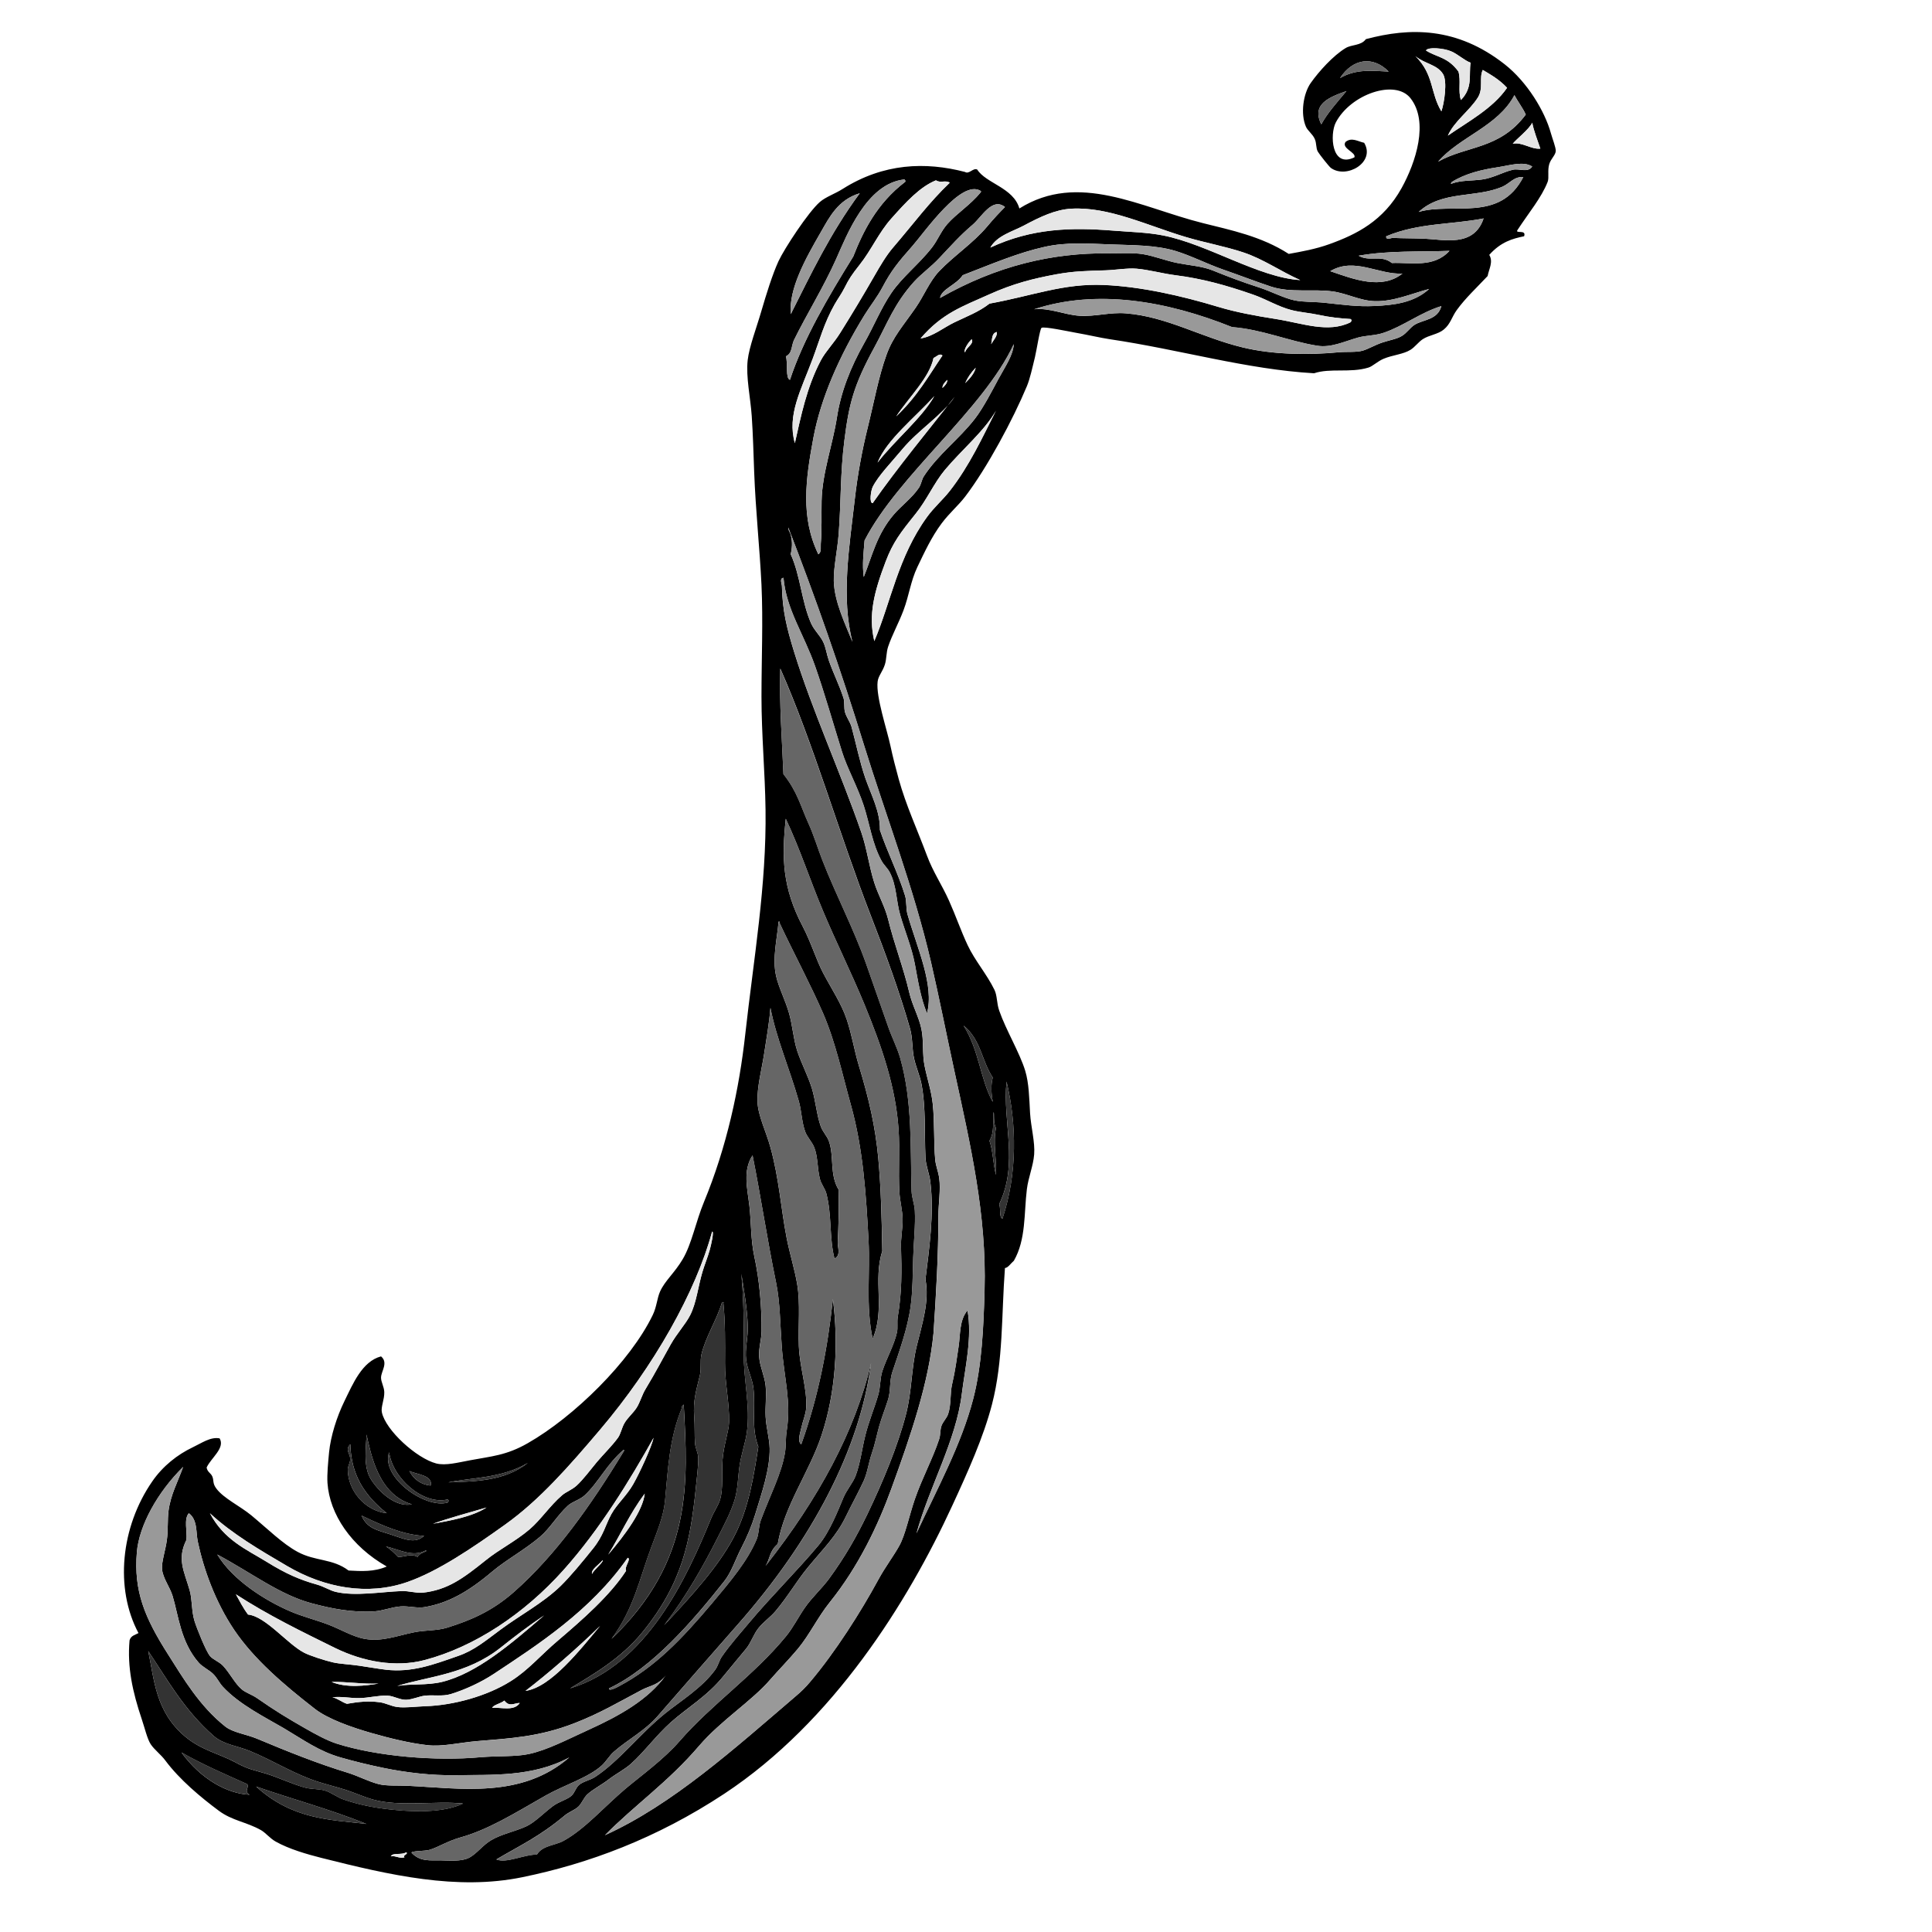 <?xml version="1.0" encoding="utf-8"?>
<!-- Generator: Adobe Illustrator 16.0.0, SVG Export Plug-In . SVG Version: 6.00 Build 0)  -->
<!DOCTYPE svg PUBLIC "-//W3C//DTD SVG 1.1//EN" "http://www.w3.org/Graphics/SVG/1.1/DTD/svg11.dtd">
<svg version="1.1" xmlns="http://www.w3.org/2000/svg" xmlns:xlink="http://www.w3.org/1999/xlink" x="0px" y="0px" width="50px"
	 height="50px" viewBox="0 0 50 50" enable-background="new 0 0 50 50" xml:space="preserve">
<g id="Layer_2">
	<path fill-rule="evenodd" clip-rule="evenodd" d="M39.276,5.947c-0.083,0.118,0.235-0.023,0.168,0.167
		c-0.301,0.062-0.602,0.146-0.902,0.482c0.109,0.182-0.009,0.365-0.042,0.547c-0.286,0.305-0.571,0.567-0.799,0.881
		c-0.132,0.183-0.16,0.359-0.336,0.504c-0.149,0.125-0.38,0.142-0.546,0.251c-0.111,0.074-0.201,0.202-0.314,0.273
		c-0.187,0.118-0.468,0.136-0.693,0.231c-0.166,0.069-0.285,0.196-0.398,0.23c-0.469,0.144-0.99,0.007-1.406,0.147
		c-1.745-0.1-3.468-0.613-5.291-0.882c-0.247-0.037-0.533-0.107-0.882-0.168c-0.177-0.031-0.822-0.17-0.881-0.125
		c-0.042,0.03-0.127,0.581-0.169,0.756c-0.072,0.294-0.131,0.568-0.21,0.755c-0.357,0.856-1.026,2.107-1.596,2.855
		c-0.167,0.221-0.405,0.421-0.609,0.693c-0.264,0.354-0.449,0.756-0.63,1.134c-0.172,0.363-0.214,0.733-0.356,1.112
		c-0.125,0.334-0.296,0.638-0.399,0.945c-0.051,0.152-0.038,0.315-0.084,0.462c-0.058,0.184-0.171,0.296-0.188,0.441
		c-0.049,0.39,0.244,1.247,0.335,1.679c0.055,0.261,0.133,0.562,0.209,0.84c0.192,0.691,0.464,1.267,0.736,1.994
		c0.152,0.409,0.389,0.759,0.566,1.155c0.174,0.387,0.307,0.779,0.483,1.154c0.19,0.404,0.491,0.742,0.693,1.154
		c0.077,0.157,0.056,0.349,0.126,0.545c0.174,0.5,0.531,1.089,0.672,1.554c0.097,0.321,0.103,0.705,0.125,1.094
		c0.023,0.368,0.131,0.748,0.106,1.069c-0.024,0.301-0.151,0.594-0.189,0.903c-0.076,0.619-0.02,1.301-0.336,1.849
		c-0.077,0.065-0.154,0.186-0.231,0.188c-0.093,1.232-0.04,2.387-0.335,3.528c-0.22,0.849-0.626,1.75-1.029,2.623
		c-1.149,2.494-3.075,5.589-5.899,7.455c-1.759,1.16-3.523,1.811-5.228,2.16c-1.69,0.347-3.428-0.053-5.208-0.502
		c-0.362-0.092-0.828-0.225-1.176-0.421c-0.148-0.083-0.251-0.221-0.378-0.295c-0.375-0.212-0.746-0.244-1.092-0.502
		c-0.461-0.343-1.013-0.801-1.386-1.303c-0.109-0.148-0.285-0.279-0.377-0.419c-0.09-0.138-0.153-0.417-0.232-0.65
		c-0.236-0.703-0.378-1.342-0.315-2.038c0.036-0.125,0.14-0.136,0.231-0.188c-0.616-1.152-0.461-2.745,0.357-3.926
		c0.273-0.396,0.651-0.694,1.051-0.884c0.227-0.107,0.457-0.275,0.692-0.229c0.148,0.251-0.223,0.504-0.337,0.755
		c0.024,0.124,0.106,0.136,0.148,0.231c0.044,0.104,0.001,0.177,0.105,0.314c0.189,0.253,0.602,0.445,0.903,0.691
		c0.419,0.347,0.811,0.737,1.197,0.945c0.46,0.251,0.902,0.168,1.321,0.484c0.329,0.018,0.659,0.039,0.988-0.104
		c-0.92-0.522-1.479-1.354-1.534-2.163c-0.014-0.225,0.017-0.537,0.042-0.799c0.042-0.408,0.193-0.901,0.399-1.322
		c0.215-0.438,0.455-1.025,0.945-1.154c0.195,0.163,0.004,0.382,0,0.546c-0.003,0.113,0.079,0.237,0.084,0.377
		c0.006,0.194-0.093,0.387-0.062,0.526c0.098,0.462,0.894,1.187,1.406,1.322c0.244,0.063,0.57-0.026,0.881-0.083
		c0.542-0.103,0.933-0.122,1.491-0.443c1.19-0.679,2.649-2.107,3.232-3.316c0.105-0.217,0.109-0.426,0.19-0.609
		c0.125-0.279,0.375-0.478,0.588-0.84c0.231-0.391,0.337-0.967,0.545-1.469c0.597-1.44,0.917-2.95,1.071-4.345
		c0.219-1.969,0.552-3.857,0.525-5.817c-0.013-0.962-0.105-1.945-0.105-2.918c0-0.986,0.044-1.959,0-2.898
		c-0.044-0.931-0.152-1.928-0.189-2.918c-0.018-0.476-0.03-0.965-0.063-1.449c-0.032-0.475-0.154-1.015-0.105-1.449
		c0.041-0.353,0.229-0.837,0.357-1.28c0.123-0.421,0.284-0.94,0.44-1.28c0.152-0.327,0.773-1.275,1.071-1.533
		c0.15-0.131,0.398-0.215,0.587-0.336c1.061-0.671,2.146-0.708,3.17-0.441c0.105,0.067,0.21-0.114,0.315-0.063
		c0.225,0.359,0.94,0.47,1.091,1.008c1.536-0.96,3.124-0.029,4.746,0.378c0.72,0.182,1.51,0.337,2.225,0.798
		c0.327-0.059,0.699-0.125,1.05-0.252c0.712-0.256,1.398-0.602,1.869-1.448c0.375-0.676,0.711-1.722,0.231-2.331
		c-0.396-0.501-1.551-0.101-1.932,0.63c-0.157,0.299-0.12,1.193,0.482,0.902c0.051-0.131-0.342-0.229-0.231-0.398
		c0.161-0.131,0.323-0.012,0.483,0.021c0.301,0.503-0.454,0.945-0.861,0.651c-0.044-0.032-0.286-0.337-0.336-0.419
		c-0.057-0.097-0.028-0.218-0.084-0.337C33.969,3.47,33.841,3.38,33.798,3.28c-0.145-0.33-0.073-0.852,0.124-1.133
		c0.211-0.298,0.579-0.708,0.903-0.903c0.158-0.096,0.399-0.058,0.524-0.231c1.14-0.305,2.357-0.319,3.592,0.651
		c0.58,0.456,1.037,1.208,1.196,1.784c0.041,0.147,0.131,0.372,0.126,0.462c-0.008,0.108-0.128,0.2-0.168,0.336
		c-0.051,0.163,0.001,0.351-0.042,0.461C39.894,5.115,39.558,5.515,39.276,5.947z M38.374,1.81c-0.1,0.204,0.022,0.479-0.127,0.714
		c-0.216,0.343-0.614,0.615-0.776,0.986c0.501-0.35,1.164-0.701,1.532-1.238C38.794,2.05,38.583,1.936,38.374,1.81z M37.219,4.183
		c0.746-0.419,1.591-0.311,2.268-1.218c-0.074-0.168-0.208-0.337-0.293-0.503C38.768,3.27,37.774,3.539,37.219,4.183z M39.15,3.721
		c0.238-0.054,0.476,0.151,0.714,0.126c-0.074-0.224-0.168-0.448-0.21-0.671C39.572,3.351,39.229,3.612,39.15,3.721z M37.554,1.328
		c-0.188-0.082-0.604-0.118-0.65-0.021c0.281,0.18,0.561,0.163,0.841,0.546c0.068,0.246-0.015,0.491,0.063,0.736
		c0.316-0.323,0.2-0.644,0.251-0.966C37.9,1.567,37.736,1.405,37.554,1.328z M37.345,1.916c-0.155-0.248-0.467-0.259-0.714-0.462
		c0.483,0.476,0.382,0.951,0.672,1.428C37.376,2.674,37.464,2.106,37.345,1.916z M38.751,4.33c-0.401,0.061-0.82,0.158-1.175,0.378
		c-0.023,0.021-0.044,0.063,0,0.042c0.25-0.089,0.504-0.067,0.776-0.104c0.294-0.04,0.528-0.187,0.798-0.252
		c0.163-0.041,0.391,0.088,0.504-0.084C39.426,4.162,39.068,4.282,38.751,4.33z M38.878,4.834c-0.693,0.295-1.557,0.092-2.163,0.651
		c0.88-0.26,2.097,0.283,2.708-0.903C39.188,4.562,39.068,4.752,38.878,4.834z M34.679,2.021c0.419-0.245,0.84-0.188,1.26-0.169
		C35.532,1.442,35.015,1.509,34.679,2.021z M35.875,6.115c-0.016,0.111,0.131,0.04,0.168,0.042c0.289,0.013,0.522,0.008,0.818,0.02
		c0.505,0.021,1.283,0.229,1.534-0.524C37.556,5.818,36.715,5.763,35.875,6.115z M34.195,3.217c0.155-0.288,0.413-0.574,0.651-0.86
		C34.404,2.512,33.933,2.695,34.195,3.217z M35.161,6.618c0.287,0.167,0.574-0.038,0.861,0.189c0.483-0.023,1.078,0.136,1.49-0.315
		C36.729,6.521,35.944,6.48,35.161,6.618z M35.581,7.794c-0.381-0.01-0.72-0.201-1.092-0.252c-0.521-0.071-1.085,0.043-1.596-0.125
		c-0.421-0.14-0.824-0.298-1.239-0.441c-0.414-0.144-0.828-0.359-1.237-0.483c-0.521-0.156-1.105-0.145-1.68-0.168
		c-0.591-0.023-1.145-0.061-1.7,0.063c-0.687,0.152-1.338,0.431-2.122,0.734c-0.179,0.263-0.543,0.352-0.588,0.589
		c1.479-0.84,2.905-1.168,4.346-1.155c0.297,0.002,0.639-0.021,0.903,0.021c0.289,0.046,0.594,0.171,0.901,0.231
		c0.318,0.062,0.633,0.081,0.903,0.189c0.44,0.177,0.772,0.303,1.198,0.44c0.322,0.104,0.633,0.273,0.923,0.336
		c0.228,0.048,0.504,0.034,0.775,0.062c0.487,0.051,0.847,0.106,1.303,0.084c0.488-0.023,1.013-0.081,1.407-0.441
		C36.531,7.599,36.059,7.808,35.581,7.794z M35.812,8.612c-0.222,0.077-0.458,0.066-0.671,0.126
		c-0.367,0.105-0.696,0.267-1.051,0.21c-0.73-0.116-1.436-0.425-2.204-0.482c-1.693-0.679-3.499-0.992-5.122-0.462
		c0.396-0.043,0.781,0.144,1.176,0.169c0.414,0.024,0.787-0.097,1.196-0.063c1.061,0.083,1.951,0.622,3.022,0.881
		c0.792,0.193,1.73,0.199,2.479,0.127c0.214-0.021,0.459,0.007,0.631-0.043c0.14-0.041,0.321-0.148,0.503-0.209
		c0.169-0.057,0.381-0.093,0.504-0.168c0.138-0.082,0.217-0.22,0.336-0.293c0.224-0.139,0.594-0.12,0.692-0.483
		C36.762,8.088,36.319,8.44,35.812,8.612z M34.427,7.018c0.609,0.21,1.33,0.489,1.868,0.062C35.673,7.113,35.05,6.646,34.427,7.018z
		 M34.133,8.151c-0.24-0.052-0.491-0.068-0.713-0.126c-0.343-0.088-0.652-0.282-0.988-0.399c-0.698-0.244-1.319-0.415-2.016-0.503
		c-0.342-0.044-0.677-0.141-1.007-0.169c-0.236-0.02-0.528,0.034-0.799,0.043c-0.495,0.016-0.812,0.019-1.28,0.104
		c-0.577,0.106-1.104,0.236-1.742,0.525C24.919,7.929,24.39,8.1,23.824,8.76c0.32-0.048,0.588-0.279,0.882-0.419
		c0.302-0.146,0.628-0.268,0.902-0.483c1.115-0.202,1.914-0.528,2.96-0.482c0.958,0.041,2.006,0.278,2.961,0.567
		c0.448,0.135,0.951,0.229,1.491,0.314c0.692,0.109,1.351,0.372,1.932,0.084c0.022-0.028,0.043-0.055,0-0.084
		C34.694,8.241,34.399,8.209,34.133,8.151z M32.181,6.534c-0.487-0.162-0.995-0.25-1.491-0.399c-0.995-0.296-1.99-0.788-2.96-0.734
		c-0.416,0.022-0.809,0.211-1.239,0.44c-0.288,0.154-0.682,0.252-0.861,0.567c1.084-0.506,2.106-0.524,3.17-0.44
		c0.438,0.035,0.89,0.045,1.302,0.126c1.163,0.23,2.476,1.091,3.549,1.155C33.144,7.025,32.708,6.71,32.181,6.534z M25.167,5.82
		c-0.315,0.266-0.555,0.538-0.86,0.861c-0.215,0.229-0.47,0.41-0.65,0.609c-0.516,0.57-0.693,1.084-1.029,1.701
		c-0.539,0.987-0.658,1.47-0.776,2.414c-0.109,0.869-0.083,1.586-0.147,2.415c-0.033,0.426-0.135,0.871-0.126,1.218
		c0.015,0.549,0.311,1.141,0.483,1.575c-0.297-1.15-0.085-2.434,0.063-3.716c0.068-0.598,0.184-1.238,0.336-1.848
		c0.156-0.628,0.276-1.299,0.483-1.869c0.167-0.465,0.425-0.741,0.755-1.218c0.215-0.31,0.357-0.681,0.609-0.945
		c0.382-0.4,0.878-0.725,1.239-1.154c0.186-0.223,0.321-0.362,0.462-0.505C25.677,5.093,25.403,5.623,25.167,5.82z M21.242,14.072
		c0.031-0.389,0.013-0.732,0.021-1.113c0.015-0.716,0.29-1.458,0.398-2.163c0.1-0.644,0.342-1.277,0.714-1.932
		c0.237-0.416,0.425-0.887,0.693-1.28c0.283-0.418,0.711-0.741,1.05-1.176c0.15-0.192,0.235-0.423,0.398-0.609
		c0.249-0.281,0.604-0.501,0.861-0.818c0.011-0.014,0.021-0.028-0.001-0.042c-0.5-0.306-1.445,1.067-1.763,1.427
		c-0.392,0.444-0.549,0.643-0.777,1.071c-0.131,0.248-0.312,0.474-0.461,0.714c-0.654,1.061-1.131,2.151-1.323,3.171
		c-0.201,1.073-0.339,2.063,0.127,3.023C21.269,14.282,21.234,14.157,21.242,14.072z M24.223,4.666
		c-0.418,0.169-0.779,0.566-1.154,0.987c-0.326,0.364-0.517,0.814-0.82,1.196c-0.207,0.263-0.273,0.36-0.398,0.609
		c-0.074,0.146-0.172,0.28-0.251,0.419c-0.271,0.476-0.396,0.949-0.568,1.407c-0.304,0.817-0.667,1.456-0.461,2.183
		c0.156-0.686,0.302-1.439,0.672-2.141c0.12-0.227,0.335-0.443,0.503-0.714c0.298-0.477,0.59-0.96,0.882-1.47
		c0.148-0.258,0.309-0.532,0.483-0.735c0.551-0.642,0.93-1.165,1.469-1.68C24.46,4.653,24.342,4.747,24.223,4.666z M21.64,6.702
		c-0.329,0.737-0.769,1.44-1.092,2.1c-0.068,0.139-0.041,0.345-0.209,0.419c0.057,0.177-0.017,0.571,0.105,0.609
		c0.352-1.064,0.979-2.127,1.638-3.191c0.249-0.633,0.604-1.369,1.344-1.933c0.011-0.021,0.006-0.041-0.021-0.062
		C22.424,4.747,21.91,6.098,21.64,6.702z M22.375,13.987c-0.025,0.316-0.065,0.63-0.021,0.945c0.215-0.531,0.333-1.099,0.778-1.617
		c0.197-0.229,0.472-0.428,0.65-0.693c0.06-0.088,0.071-0.209,0.125-0.293c0.373-0.572,0.92-0.97,1.323-1.491
		c0.22-0.283,0.458-0.749,0.609-1.029c0.178-0.329,0.377-0.605,0.398-0.903C25.451,10.601,23.246,12.294,22.375,13.987z
		 M21.242,6.009c-0.4,0.692-0.832,1.468-0.777,2.121c0.526-1.042,1.017-2.086,1.785-3.128C21.686,5.169,21.459,5.631,21.242,6.009z
		 M25.65,8.907c0.062-0.104,0.166-0.21,0.147-0.315C25.651,8.624,25.683,8.808,25.65,8.907z M24.979,9.117
		c0.012-0.113,0.244-0.225,0.167-0.337C25.04,8.879,24.921,9.087,24.979,9.117z M24.979,9.915c0.137-0.132,0.245-0.266,0.272-0.399
		C25.123,9.649,25.037,9.781,24.979,9.915z M24.16,9.264c-0.102,0.504-0.629,1.008-0.965,1.511c0.554-0.525,0.838-1.049,1.196-1.574
		C24.314,9.13,24.236,9.235,24.16,9.264z M24.454,12.161c-0.279,0.334-0.471,0.781-0.756,1.133c-0.395,0.492-0.587,0.74-0.777,1.239
		c-0.299,0.789-0.454,1.385-0.294,2.058c0.426-0.996,0.613-2.177,1.365-3.212c0.179-0.248,0.407-0.442,0.587-0.672
		c0.512-0.654,0.848-1.392,1.197-2.079C25.479,11.152,24.89,11.641,24.454,12.161z M24.391,10.04
		c0.078-0.069,0.129-0.14,0.125-0.209C24.44,9.9,24.388,9.97,24.391,10.04z M23.361,11.615c-0.29,0.349-0.63,0.694-0.776,0.987
		c-0.047,0.094-0.094,0.423,0,0.419c0.625-0.897,1.458-1.907,2.121-2.75C24.388,10.741,23.77,11.126,23.361,11.615z M22.711,11.972
		c0.44-0.574,1.146-1.147,1.47-1.722C23.689,10.801,22.951,11.373,22.711,11.972z M20.464,13.841c0.052,0.196,0.031,0.359,0,0.504
		c0.251,0.557,0.281,1.231,0.525,1.784c0.08,0.182,0.234,0.316,0.314,0.483c0.071,0.146,0.09,0.32,0.147,0.482
		c0.113,0.325,0.27,0.636,0.378,0.967c0.037,0.113,0.005,0.254,0.042,0.377c0.04,0.134,0.133,0.249,0.168,0.377
		c0.122,0.45,0.208,0.893,0.356,1.323c0.156,0.448,0.386,0.861,0.378,1.344c0.187,0.56,0.472,1.117,0.651,1.7
		c0.045,0.149,0.019,0.333,0.063,0.483c0.254,0.881,0.698,1.839,0.504,2.561c-0.167-0.399-0.237-0.869-0.315-1.281
		c-0.082-0.43-0.253-0.831-0.377-1.259c-0.108-0.372-0.091-0.763-0.273-1.112c-0.055-0.105-0.154-0.191-0.21-0.293
		c-0.244-0.449-0.304-0.94-0.461-1.428c-0.16-0.491-0.434-0.978-0.566-1.406c-0.227-0.724-0.446-1.501-0.693-2.205
		c-0.292-0.83-0.75-1.477-0.819-2.288c-0.11,0.011-0.043,0.152-0.041,0.21c0.014,0.635,0.124,1.084,0.314,1.7
		c0.475,1.538,1.21,3.139,1.743,4.683c0.146,0.422,0.198,0.874,0.335,1.301c0.103,0.32,0.275,0.613,0.357,0.944
		c0.161,0.655,0.4,1.259,0.546,1.89c0.078,0.335,0.249,0.63,0.315,0.945c0.065,0.301,0.018,0.648,0.084,0.965
		c0.069,0.336,0.175,0.647,0.209,0.969c0.052,0.478,0.023,0.997,0.064,1.446c0.015,0.166,0.08,0.308,0.104,0.482
		c0.042,0.304-0.021,0.659-0.021,0.986c0,1.023-0.06,2.034-0.126,3.024c-0.123,1.292-0.587,2.644-1.092,4.031
		c-0.344,0.947-0.852,2.017-1.595,2.939c-0.307,0.382-0.522,0.838-0.82,1.198c-0.239,0.285-0.529,0.582-0.714,0.796
		c-0.486,0.565-1.275,1.055-1.848,1.722c-0.799,0.935-1.66,1.525-2.435,2.31c1.748-0.793,3.342-2.232,4.955-3.612
		c0.123-0.104,0.237-0.214,0.355-0.355c0.655-0.774,1.313-1.813,1.765-2.645c0.177-0.327,0.393-0.607,0.545-0.882
		c0.155-0.281,0.253-0.771,0.399-1.198c0.194-0.561,0.464-1.05,0.63-1.554c0.04-0.12,0.021-0.244,0.063-0.355
		c0.04-0.104,0.132-0.19,0.169-0.295c0.085-0.246,0.047-0.532,0.104-0.776c0.08-0.341,0.12-0.648,0.167-0.967
		c0.05-0.325,0.016-0.689,0.232-0.943c0.123,0.705-0.059,1.46-0.148,2.163c-0.151,1.216-0.833,2.379-1.174,3.609
		c0.539-1.165,1.159-2.289,1.47-3.485c0.224-0.866,0.267-1.856,0.293-2.812c0.055-1.947-0.363-3.747-0.776-5.647
		c-0.208-0.956-0.396-1.912-0.609-2.835c-0.448-1.932-1.162-3.768-1.743-5.648c-0.593-1.922-1.248-3.796-1.952-5.605
		C20.395,13.724,20.447,13.773,20.464,13.841z M20.276,20.034c0.362,0.454,0.445,0.83,0.65,1.28
		c0.139,0.305,0.236,0.636,0.357,0.946c0.358,0.917,0.811,1.775,1.134,2.686c0.196,0.559,0.386,1.096,0.567,1.617
		c0.097,0.284,0.238,0.55,0.314,0.82c0.323,1.129,0.26,2.349,0.294,3.441c0.005,0.168,0.075,0.336,0.084,0.505
		c0.02,0.375-0.03,0.812-0.042,1.217c-0.012,0.422-0.013,0.864-0.063,1.237c-0.081,0.607-0.298,1.184-0.483,1.744
		c-0.068,0.209-0.035,0.474-0.104,0.694c-0.078,0.244-0.162,0.451-0.231,0.691c-0.062,0.221-0.107,0.46-0.188,0.694
		c-0.083,0.235-0.114,0.501-0.21,0.713c-0.14,0.306-0.312,0.611-0.462,0.923c-0.244,0.507-0.578,0.827-0.987,1.323
		c-0.287,0.349-0.522,0.759-0.84,1.135c-0.127,0.15-0.315,0.281-0.44,0.44c-0.124,0.155-0.185,0.364-0.315,0.526
		c-0.189,0.23-0.391,0.469-0.588,0.711c-0.421,0.523-0.949,0.825-1.365,1.198c-0.384,0.345-0.684,0.762-1.028,1.071
		c-0.167,0.148-0.381,0.256-0.567,0.397c-0.183,0.144-0.415,0.258-0.566,0.399c-0.093,0.087-0.138,0.229-0.231,0.316
		c-0.102,0.092-0.244,0.135-0.357,0.231c-0.651,0.543-1.138,0.764-1.763,1.132c0.267,0.107,0.713-0.128,1.05-0.126
		c0.141-0.238,0.468-0.233,0.693-0.358c0.548-0.301,1.056-0.886,1.595-1.342c0.402-0.338,0.992-0.76,1.407-1.239
		c0.831-0.956,1.914-1.689,2.75-2.708c0.177-0.214,0.316-0.491,0.484-0.735c0.188-0.273,0.442-0.5,0.629-0.753
		c0.424-0.581,0.714-1.096,0.988-1.661c0.42-0.875,0.794-1.78,1.007-2.604c0.15-0.58,0.137-1.181,0.272-1.743
		c0.144-0.594,0.339-1.175,0.23-1.742c0.094-0.776,0.229-1.68,0.127-2.521c-0.028-0.227-0.115-0.412-0.126-0.628
		c-0.03-0.629,0.013-1.303-0.105-1.912c-0.043-0.216-0.138-0.425-0.189-0.65c-0.058-0.257-0.034-0.527-0.105-0.776
		c-0.277-0.971-0.646-1.975-1.029-2.961c-0.792-2.042-1.475-4.433-2.33-6.361C20.167,18.215,20.238,19.125,20.276,20.034z
		 M20.086,25.263c0.068,0.299,0.239,0.622,0.336,0.965c0.088,0.31,0.111,0.668,0.209,0.967c0.108,0.327,0.276,0.637,0.378,0.965
		c0.101,0.327,0.123,0.685,0.231,0.988c0.051,0.144,0.164,0.253,0.209,0.377c0.145,0.396,0.013,0.864,0.252,1.26
		c0.016,0.442,0,0.937-0.021,1.363c-0.005,0.129,0.089,0.352-0.084,0.422c-0.136-0.518-0.064-1.12-0.21-1.681
		c-0.034-0.129-0.134-0.244-0.167-0.377c-0.071-0.28-0.048-0.567-0.147-0.818c-0.055-0.138-0.18-0.265-0.231-0.399
		c-0.093-0.247-0.096-0.546-0.168-0.797c-0.243-0.855-0.586-1.633-0.734-2.416c-0.034,0.406-0.103,0.799-0.168,1.218
		c-0.059,0.38-0.181,0.829-0.167,1.218c0.013,0.355,0.223,0.766,0.335,1.177c0.223,0.803,0.271,1.582,0.42,2.35
		c0.082,0.417,0.21,0.814,0.273,1.198c0.083,0.495,0.021,1.065,0.042,1.596c0.023,0.569,0.225,1.119,0.188,1.616
		c-0.009,0.14-0.087,0.325-0.125,0.502c-0.029,0.138-0.108,0.341-0.001,0.422c0.451-1.253,0.685-2.506,0.819-3.761
		c0.148,1.15,0.078,2.407-0.294,3.529c-0.314,0.949-0.962,1.812-1.134,2.812c-0.222,0.19-0.194,0.38-0.315,0.567
		c1.381-1.75,2.322-3.498,2.73-5.248c-0.285,2.213-1.516,4.574-3.464,6.78c-0.646,0.733-1.424,1.628-2.057,2.353
		c-0.339,0.389-0.759,0.596-1.134,0.923c-0.118,0.103-0.194,0.247-0.315,0.358c-0.344,0.313-0.982,0.51-1.45,0.776
		c-0.838,0.478-1.488,0.886-2.225,1.091c-0.306,0.086-0.558,0.247-0.776,0.314c-0.123,0.039-0.53,0.024-0.462,0.085
		c0.224,0.228,0.479,0.184,0.735,0.188c0.241,0.006,0.537,0.032,0.734-0.062c0.205-0.099,0.355-0.327,0.588-0.463
		c0.271-0.159,0.609-0.22,0.903-0.355c0.23-0.109,0.451-0.345,0.693-0.526c0.161-0.119,0.379-0.17,0.483-0.272
		c0.082-0.078,0.104-0.198,0.188-0.272c0.109-0.094,0.286-0.122,0.421-0.21c0.617-0.405,1.153-1.112,1.805-1.639
		c0.415-0.334,0.958-0.663,1.302-1.135c0.072-0.099,0.1-0.235,0.167-0.334c0.213-0.31,0.511-0.644,0.693-0.862
		c0.595-0.711,1.249-1.351,1.806-2.016c0.298-0.354,0.514-0.917,0.649-1.237c0.091-0.214,0.247-0.387,0.316-0.567
		c0.123-0.321,0.166-0.705,0.253-1.05c0.09-0.362,0.238-0.712,0.335-1.05c0.058-0.203,0.042-0.415,0.104-0.609
		c0.112-0.342,0.302-0.663,0.38-1.008c0.026-0.12-0.003-0.262,0.02-0.399c0.107-0.626,0.104-1.195,0.084-1.805
		c-0.008-0.235,0.044-0.482,0.042-0.714c-0.004-0.244-0.071-0.474-0.084-0.713c-0.03-0.557,0.015-1.087-0.021-1.617
		c-0.075-1.104-0.431-2.137-0.882-3.234c-0.334-0.81-0.747-1.642-1.07-2.413c-0.347-0.824-0.59-1.592-0.967-2.394
		c-0.107,1.004-0.092,1.778,0.441,2.792c0.216,0.413,0.346,0.857,0.525,1.198c0.22,0.417,0.471,0.788,0.609,1.196
		c0.135,0.401,0.198,0.812,0.314,1.195c0.267,0.878,0.43,1.598,0.504,2.395c0.073,0.79,0.089,1.564,0.105,2.413
		c-0.247,0.756,0.079,1.513-0.25,2.268c-0.183-0.857-0.062-1.706-0.106-2.54c-0.063-1.174-0.137-2.372-0.461-3.526
		c-0.214-0.762-0.388-1.598-0.714-2.353c-0.332-0.762-0.739-1.515-1.133-2.352c0.011-0.01,0.006-0.04-0.021-0.021
		C20.111,24.312,19.981,24.798,20.086,25.263z M25.692,28.517c-0.036-0.209-0.054-0.419,0-0.631
		c-0.289-0.432-0.302-0.978-0.755-1.344C25.344,27.188,25.372,27.942,25.692,28.517z M25.86,31.161
		c0.044,0.114-0.008,0.337,0.083,0.378c0.389-1.167,0.37-2.448,0.106-3.548C25.943,29.047,26.367,30.105,25.86,31.161z
		 M25.608,29.524c0.097,0.293,0.09,0.588,0.168,0.882c0.019-0.405-0.079-0.812,0-1.218c-0.078-0.111-0.038-0.428-0.063-0.399
		C25.682,29.034,25.748,29.28,25.608,29.524z M19.394,31.205c0.05,0.437,0.033,0.869,0.125,1.301c0.14,0.64,0.196,1.336,0.19,1.953
		c-0.003,0.212-0.078,0.43-0.063,0.65c0.016,0.251,0.143,0.502,0.168,0.755c0.026,0.253-0.013,0.537,0,0.799
		c0.014,0.281,0.099,0.559,0.104,0.818c0.012,0.539-0.206,1.161-0.377,1.722c-0.087,0.284-0.203,0.563-0.358,0.862
		c-0.144,0.277-0.252,0.622-0.441,0.859c-0.8,1.011-1.853,2.241-2.981,2.771c-0.014,0.088,0.2-0.023,0.272-0.063
		c0.917-0.49,1.604-1.202,2.395-2.141c0.469-0.559,0.92-1.091,1.155-1.658c0.061-0.148,0.049-0.336,0.104-0.484
		c0.236-0.638,0.542-1.214,0.629-1.762c0.027-0.165,0.013-0.355,0.042-0.547c0.123-0.777-0.065-1.366-0.126-2.183
		c-0.042-0.569-0.043-1.156-0.147-1.661c-0.229-1.112-0.396-2.234-0.609-3.295C19.217,30.291,19.343,30.767,19.394,31.205z
		 M6.901,40.421c0.506,0.314,0.867,0.467,1.303,0.589c0.174,0.048,0.336,0.153,0.482,0.188c0.501,0.12,1.191-0.002,1.701-0.02
		c0.189-0.009,0.385,0.057,0.546,0.042c0.645-0.07,1.04-0.36,1.639-0.841c0.347-0.281,0.769-0.488,1.132-0.798
		c0.29-0.247,0.525-0.609,0.841-0.882c0.103-0.09,0.255-0.14,0.377-0.251c0.172-0.157,0.356-0.408,0.524-0.609
		c0.176-0.209,0.39-0.414,0.547-0.63c0.072-0.101,0.096-0.256,0.168-0.378c0.081-0.142,0.222-0.255,0.315-0.399
		c0.09-0.142,0.137-0.329,0.23-0.482c0.265-0.438,0.44-0.781,0.651-1.154c0.162-0.288,0.383-0.521,0.503-0.757
		c0.161-0.312,0.209-0.753,0.316-1.113c0.055-0.188,0.136-0.384,0.188-0.565c0.04-0.14,0.123-0.508,0.064-0.484
		c-0.418,1.55-1.5,3.477-2.898,5.124c-0.8,0.942-1.563,1.818-2.456,2.455c-0.835,0.598-1.749,1.218-2.54,1.49
		c-1.012,0.352-2.129,0.157-3.108-0.419c-0.698-0.41-1.408-0.822-1.994-1.363C5.802,39.86,6.379,40.098,6.901,40.421z
		 M19.247,35.005c-0.007,0.689,0.176,1.395,0.083,2.058c-0.039,0.274-0.144,0.567-0.188,0.859c-0.046,0.302-0.043,0.603-0.126,0.882
		c-0.098,0.33-0.28,0.668-0.441,0.986c-0.366,0.725-0.805,1.506-1.385,2.268c0.754-0.801,1.396-1.523,1.785-2.246
		c0.41-0.761,0.536-1.647,0.651-2.372c-0.19-0.481-0.068-1.008-0.127-1.512c-0.028-0.249-0.158-0.484-0.188-0.735
		c-0.037-0.286,0.054-0.592,0.042-0.88c-0.019-0.474-0.097-0.914-0.167-1.347C19.247,33.634,19.254,34.302,19.247,35.005z
		 M18.407,39.288c0.066-0.163,0.184-0.325,0.23-0.484c0.083-0.283,0.037-0.661,0.063-1.027c0.027-0.371,0.163-0.74,0.168-0.967
		c0.013-0.502-0.109-1.009-0.105-1.532c0.003-0.535,0.008-1.057-0.042-1.554c0.021-0.024-0.01-0.044-0.042,0
		c-0.135,0.447-0.414,0.866-0.524,1.322c-0.043,0.173,0.002,0.362-0.042,0.546c-0.096,0.399-0.179,0.656-0.147,1.071
		c0.019,0.24,0.005,0.474,0.021,0.691c0.011,0.129,0.082,0.247,0.084,0.378c0.003,0.203-0.036,0.515-0.063,0.776
		c-0.142,1.373-0.345,2.464-1.386,3.738c-0.551,0.675-1.271,1.089-1.868,1.449C16.744,43.092,17.775,40.833,18.407,39.288z
		 M17.651,36.432c-0.332,0.792-0.363,1.6-0.44,2.414c-0.038,0.395-0.2,0.778-0.356,1.197c-0.306,0.814-0.442,1.574-1.029,2.372
		c2.111-2.022,1.979-4.046,1.869-6.066C17.672,36.375,17.629,36.403,17.651,36.432z M14.585,40.63
		c-1.021,1.144-2.305,1.99-3.59,2.331c-0.759,0.201-1.602,0.044-2.33-0.314c-0.814-0.401-1.709-0.833-2.561-1.386
		c0.099,0.175,0.183,0.35,0.315,0.524c0.455,0.046,1.016,0.761,1.449,0.986c0.144,0.076,0.548,0.207,0.755,0.253
		c0.17,0.039,0.433,0.05,0.672,0.085c0.232,0.033,0.475,0.078,0.693,0.104c0.672,0.074,1.204-0.124,1.869-0.357
		c0.425-0.148,0.703-0.391,1.112-0.692c0.5-0.37,1.081-0.676,1.533-1.112c0.267-0.26,0.579-0.642,0.839-0.967
		c0.281-0.347,0.322-0.611,0.483-0.903c0.14-0.254,0.399-0.479,0.566-0.775c0.167-0.294,0.473-0.958,0.525-1.197
		C16.298,38.315,15.513,39.594,14.585,40.63z M15.131,38.699c-0.13,0.12-0.321,0.161-0.439,0.272
		c-0.273,0.253-0.454,0.576-0.714,0.799c-0.41,0.347-0.877,0.596-1.239,0.901c-0.631,0.534-1.157,0.825-1.764,0.923
		c-0.184,0.03-0.395-0.035-0.609-0.02c-0.231,0.018-0.453,0.111-0.671,0.127c-0.573,0.037-1.111-0.068-1.638-0.21
		c-0.822-0.223-1.528-0.774-2.435-1.261c0.399,0.663,1.239,1.191,1.89,1.471c0.308,0.133,0.646,0.216,0.965,0.336
		c0.337,0.126,0.651,0.323,0.965,0.377c0.44,0.079,0.842-0.083,1.26-0.168c0.313-0.065,0.602-0.037,0.881-0.126
		c0.584-0.184,1.147-0.415,1.722-0.924c1.083-0.958,1.988-2.238,2.834-3.631c0.011-0.016,0.022-0.028,0-0.044
		C15.712,37.881,15.483,38.374,15.131,38.699z M15.74,40.233c0.437-0.511,0.897-1.135,0.945-1.578
		C16.292,39.182,16.067,39.707,15.74,40.233z M12.781,43.319c-0.343,0.227-0.76,0.414-1.114,0.523
		c-0.214,0.065-0.452,0.018-0.671,0.041c-0.155,0.02-0.32,0.101-0.483,0.107c-0.169,0.004-0.315-0.099-0.483-0.107
		c-0.235-0.011-0.495,0.062-0.735,0.063c-0.238,0.005-0.462-0.05-0.692-0.02c0.125,0.021,0.251,0.129,0.376,0.168
		c0.311-0.055,0.563-0.078,0.841-0.041c0.156,0.017,0.301,0.103,0.462,0.124c0.2,0.026,0.483-0.013,0.735-0.021
		c0.711-0.024,1.579-0.256,2.204-0.65c0.456-0.286,0.774-0.673,1.218-1.048c0.636-0.543,1.344-1.161,1.765-1.807
		c-0.053-0.101,0.14-0.308,0.042-0.336C15.291,41.688,13.9,42.577,12.781,43.319z M11.604,38.363
		c0.672-0.024,1.456-0.026,2.058-0.504C12.991,38.261,12.207,38.238,11.604,38.363z M15.321,40.735
		c0.043-0.105,0.316-0.321,0.273-0.356C15.499,40.497,15.292,40.615,15.321,40.735z M16.601,43.738
		c-0.643,0.34-1.072,0.6-1.743,0.861c-0.91,0.352-1.638,0.387-2.519,0.461c-0.457,0.039-0.896,0.15-1.28,0.104
		c-0.432-0.048-0.945-0.17-1.448-0.314c-0.501-0.144-1.125-0.359-1.47-0.631c-0.796-0.619-1.564-1.274-2.079-2.035
		c-0.491-0.728-0.795-1.583-0.944-2.29c-0.051-0.239-0.001-0.559-0.231-0.732c-0.135,0.148-0.038,0.473-0.063,0.691
		c-0.248,0.495-0.061,0.803,0.084,1.303c0.069,0.238,0.044,0.532,0.126,0.797c0.061,0.196,0.294,0.776,0.399,0.903
		c0.074,0.092,0.229,0.142,0.336,0.251c0.177,0.188,0.307,0.458,0.482,0.608c0.1,0.09,0.263,0.138,0.399,0.231
		c0.476,0.332,0.802,0.528,1.238,0.777c0.284,0.163,0.575,0.32,0.818,0.399c1.055,0.338,2.59,0.458,3.717,0.355
		c0.456-0.039,0.917-0.009,1.259-0.083c0.485-0.103,1.005-0.38,1.554-0.629c0.787-0.357,1.539-0.774,1.994-1.407
		C17.025,43.62,16.838,43.613,16.601,43.738z M11.205,39.435c0.449-0.083,1.008-0.177,1.387-0.421
		C12.143,39.145,11.583,39.297,11.205,39.435z M13.599,43.76c0.66-0.092,1.409-1.059,1.932-1.681
		C14.899,42.694,14.159,43.332,13.599,43.76z M10.597,38.07c0.116,0.233,0.325,0.356,0.547,0.376
		C11.215,38.18,10.779,38.158,10.597,38.07z M10.071,37.586c-0.225,0.635,0.925,1.465,1.513,1.301
		c0.023-0.026,0.043-0.055-0.001-0.081C10.955,38.954,10.162,38.265,10.071,37.586z M9.61,38.3c0.265,0.401,0.689,0.711,1.05,0.631
		c-0.874-0.256-1.058-1.299-1.176-1.805C9.485,37.414,9.379,37.953,9.61,38.3z M12.949,42.646c-0.873,0.689-1.86,0.735-2.667,0.986
		c0.355-0.062,0.763-0.011,1.155-0.104c0.908-0.223,1.797-0.993,2.645-1.722C13.668,42.084,13.339,42.337,12.949,42.646z
		 M9.064,37.754c0.004,0.092-0.062,0.19-0.063,0.273c-0.001,0.534,0.43,1.071,1.009,1.135c-0.752-0.596-0.922-1.192-0.944-1.785
		C8.923,37.521,9.06,37.614,9.064,37.754z M9.358,39.223c0.137,0.336,0.425,0.382,0.735,0.484c0.396,0.131,0.644,0.253,0.882,0.042
		C10.436,39.721,9.896,39.484,9.358,39.223z M10.807,40.294c0.054-0.12,0.291-0.144,0.21-0.168
		c-0.343,0.184-0.686-0.028-1.029-0.104c0.106,0.063,0.21,0.159,0.315,0.272C10.471,40.297,10.639,40.196,10.807,40.294z
		 M13.053,44.011c-0.092,0.078-0.293,0.113-0.314,0.189c0.224-0.023,0.559,0.097,0.713-0.126
		C13.319,44.067,13.187,44.191,13.053,44.011z M11.794,45.942c-0.625,0.011-1.287-0.068-1.869-0.188
		c-0.389-0.08-0.754-0.17-1.114-0.272c-0.551-0.159-0.941-0.443-1.468-0.757c-0.454-0.267-1.146-0.607-1.575-1.072
		c-0.09-0.094-0.142-0.225-0.253-0.333c-0.1-0.101-0.272-0.175-0.376-0.295c-0.466-0.535-0.522-1.233-0.672-1.722
		c-0.074-0.24-0.252-0.459-0.273-0.692c-0.017-0.188,0.089-0.486,0.125-0.757c0.035-0.255,0.013-0.532,0.043-0.755
		c0.056-0.422,0.235-0.735,0.378-1.135C4.073,38.62,3.6,39.484,3.542,40.17c-0.083,1.006,0.196,1.689,0.819,2.664
		c0.371,0.583,0.799,1.318,1.47,1.849c0.195,0.155,0.542,0.199,0.819,0.314c0.8,0.336,1.587,0.65,2.351,0.882
		c0.273,0.085,0.535,0.227,0.798,0.294c0.199,0.053,0.508,0.031,0.755,0.044c1.369,0.065,2.942,0.336,4.179-0.735
		C13.791,45.992,12.727,45.927,11.794,45.942z M8.581,43.528c0.393,0.164,0.897,0.096,1.219,0.042
		C9.394,43.59,8.987,43.52,8.581,43.528z M9.652,46.572c-0.236-0.067-0.476-0.177-0.713-0.253c-0.235-0.074-0.477-0.133-0.714-0.209
		c-0.621-0.199-1.166-0.553-1.764-0.797c-0.308-0.127-0.674-0.164-0.923-0.38c-0.778-0.677-1.228-1.503-1.702-2.204
		c0.158,0.753,0.19,1.562,0.944,2.204c0.418,0.358,0.904,0.456,1.303,0.672C6.435,45.798,6.56,45.803,6.88,45.9
		c0.32,0.099,0.661,0.262,0.986,0.355c0.178,0.055,0.369,0.033,0.547,0.085c0.164,0.051,0.309,0.171,0.481,0.231
		c0.466,0.162,0.925,0.233,1.366,0.273c0.582,0.055,1.266,0.05,1.722-0.168C11.298,46.599,10.328,46.767,9.652,46.572z
		 M10.114,48.041c0.119-0.026,0.237,0.072,0.356,0.022c-0.071-0.042,0.115-0.083,0.042-0.127
		C10.393,48.018,10.164,47.937,10.114,48.041z M6.628,46.236c0.952,0.857,1.903,0.854,2.855,0.967
		C8.533,46.821,7.581,46.568,6.628,46.236z M6.397,46.173c-0.567-0.255-1.133-0.497-1.7-0.818c0.503,0.692,1.188,1.067,1.763,1.092
		C6.298,46.356,6.458,46.265,6.397,46.173z"/>
</g>
<g id="Layer_1">
	<g>
		<path fill-rule="evenodd" clip-rule="evenodd" fill="#999999" d="M39.193,2.462c0.085,0.167,0.219,0.335,0.293,0.503
			c-0.677,0.907-1.521,0.799-2.268,1.218C37.774,3.539,38.768,3.27,39.193,2.462z"/>
		<path fill-rule="evenodd" clip-rule="evenodd" fill="#999999" d="M39.423,4.582c-0.611,1.186-1.828,0.644-2.708,0.903
			c0.606-0.559,1.47-0.356,2.163-0.651C39.068,4.752,39.188,4.562,39.423,4.582z"/>
		<path fill-rule="evenodd" clip-rule="evenodd" fill="#999999" d="M38.396,5.653c-0.251,0.753-1.029,0.545-1.534,0.524
			c-0.296-0.012-0.529-0.007-0.818-0.02c-0.037-0.002-0.184,0.069-0.168-0.042C36.715,5.763,37.556,5.818,38.396,5.653z"/>
		<path fill-rule="evenodd" clip-rule="evenodd" fill="#999999" d="M37.513,6.492c-0.412,0.451-1.007,0.292-1.49,0.315
			c-0.287-0.227-0.574-0.021-0.861-0.189C35.944,6.48,36.729,6.521,37.513,6.492z"/>
		<path fill-rule="evenodd" clip-rule="evenodd" fill="#999999" d="M36.988,7.479c-0.395,0.361-0.919,0.418-1.407,0.441
			c-0.456,0.022-0.815-0.033-1.303-0.084c-0.271-0.028-0.548-0.014-0.775-0.062c-0.29-0.063-0.601-0.232-0.923-0.336
			c-0.426-0.138-0.758-0.264-1.198-0.44c-0.271-0.109-0.585-0.127-0.903-0.189c-0.308-0.06-0.612-0.185-0.901-0.231
			c-0.265-0.042-0.606-0.019-0.903-0.021c-1.441-0.013-2.867,0.314-4.346,1.155c0.044-0.237,0.409-0.326,0.588-0.589
			c0.784-0.303,1.435-0.582,2.122-0.734c0.556-0.124,1.109-0.086,1.7-0.063c0.574,0.023,1.158,0.012,1.68,0.168
			c0.409,0.124,0.823,0.339,1.237,0.483c0.415,0.144,0.818,0.302,1.239,0.441c0.511,0.168,1.074,0.054,1.596,0.125
			c0.372,0.051,0.711,0.242,1.092,0.252C36.059,7.808,36.531,7.599,36.988,7.479z"/>
		<path fill-rule="evenodd" clip-rule="evenodd" fill="#999999" d="M36.295,7.08c-0.538,0.426-1.259,0.147-1.868-0.062
			C35.05,6.646,35.673,7.113,36.295,7.08z"/>
		<path fill-rule="evenodd" clip-rule="evenodd" fill="#999999" d="M21.179,14.345c-0.466-0.959-0.328-1.95-0.127-3.023
			c0.192-1.02,0.669-2.11,1.323-3.171c0.149-0.24,0.33-0.466,0.461-0.714c0.228-0.428,0.385-0.626,0.777-1.071
			c0.318-0.36,1.263-1.733,1.763-1.427c0.022,0.013,0.012,0.027,0.001,0.042c-0.257,0.317-0.612,0.538-0.861,0.818
			c-0.164,0.186-0.249,0.417-0.398,0.609c-0.338,0.435-0.767,0.758-1.05,1.176c-0.268,0.394-0.457,0.865-0.693,1.28
			c-0.372,0.655-0.614,1.288-0.714,1.932c-0.109,0.704-0.384,1.447-0.398,2.163c-0.008,0.381,0.01,0.724-0.021,1.113
			C21.234,14.157,21.269,14.282,21.179,14.345z"/>
		<path fill-rule="evenodd" clip-rule="evenodd" fill="#999999" d="M23.404,4.645c0.027,0.021,0.032,0.042,0.021,0.062
			c-0.74,0.564-1.095,1.3-1.344,1.933c-0.658,1.063-1.286,2.126-1.638,3.191c-0.122-0.038-0.048-0.432-0.105-0.609
			c0.169-0.075,0.141-0.28,0.209-0.419c0.323-0.66,0.763-1.363,1.092-2.1C21.91,6.098,22.424,4.747,23.404,4.645z"/>
		<path fill-rule="evenodd" clip-rule="evenodd" fill="#999999" d="M26.237,8.906c-0.021,0.297-0.22,0.574-0.398,0.903
			c-0.151,0.28-0.39,0.747-0.609,1.029c-0.402,0.521-0.95,0.919-1.323,1.491c-0.055,0.084-0.065,0.205-0.125,0.293
			c-0.178,0.265-0.453,0.463-0.65,0.693c-0.445,0.518-0.563,1.085-0.778,1.617c-0.044-0.314-0.004-0.628,0.021-0.945
			C23.246,12.294,25.451,10.601,26.237,8.906z"/>
		<path fill-rule="evenodd" clip-rule="evenodd" fill="#999999" d="M22.25,5.002c-0.768,1.042-1.258,2.085-1.785,3.128
			c-0.055-0.652,0.376-1.428,0.777-2.121C21.459,5.631,21.686,5.169,22.25,5.002z"/>
		<path fill-rule="evenodd" clip-rule="evenodd" fill="#999999" d="M17.231,43.36c-0.455,0.633-1.208,1.05-1.994,1.407
			c-0.548,0.249-1.069,0.526-1.554,0.629c-0.342,0.074-0.803,0.044-1.259,0.083c-1.127,0.103-2.662-0.018-3.717-0.355
			c-0.244-0.079-0.535-0.236-0.818-0.399c-0.436-0.249-0.762-0.445-1.238-0.777c-0.136-0.094-0.3-0.142-0.399-0.231
			c-0.176-0.15-0.305-0.421-0.482-0.608c-0.106-0.109-0.262-0.159-0.336-0.251c-0.105-0.127-0.339-0.707-0.399-0.903
			c-0.082-0.265-0.057-0.559-0.126-0.797c-0.145-0.5-0.332-0.808-0.084-1.303c0.026-0.219-0.071-0.543,0.063-0.691
			c0.23,0.174,0.18,0.493,0.231,0.732c0.148,0.707,0.453,1.562,0.944,2.29c0.515,0.761,1.283,1.416,2.079,2.035
			c0.345,0.271,0.969,0.487,1.47,0.631c0.503,0.145,1.017,0.267,1.448,0.314c0.384,0.046,0.824-0.065,1.28-0.104
			c0.881-0.074,1.609-0.109,2.519-0.461c0.671-0.262,1.1-0.521,1.743-0.861C16.838,43.613,17.025,43.62,17.231,43.36z"/>
		<path fill-rule="evenodd" clip-rule="evenodd" fill="#999999" d="M14.733,45.481c-1.237,1.071-2.811,0.801-4.179,0.735
			c-0.248-0.013-0.556,0.009-0.755-0.044c-0.263-0.067-0.524-0.209-0.798-0.294c-0.763-0.231-1.55-0.546-2.351-0.882
			c-0.277-0.115-0.624-0.159-0.819-0.314c-0.671-0.53-1.099-1.266-1.47-1.849c-0.623-0.975-0.902-1.658-0.819-2.664
			c0.058-0.686,0.531-1.55,1.197-2.206c-0.143,0.399-0.322,0.713-0.378,1.135c-0.03,0.223-0.008,0.5-0.043,0.755
			c-0.036,0.271-0.142,0.569-0.125,0.757c0.021,0.233,0.199,0.452,0.273,0.692c0.149,0.488,0.206,1.187,0.672,1.722
			c0.104,0.12,0.276,0.194,0.376,0.295c0.112,0.108,0.163,0.239,0.253,0.333c0.43,0.465,1.121,0.806,1.575,1.072
			c0.527,0.313,0.917,0.598,1.468,0.757c0.36,0.103,0.725,0.192,1.114,0.272c0.582,0.12,1.244,0.199,1.869,0.188
			C12.727,45.927,13.791,45.992,14.733,45.481z"/>
		<path fill-rule="evenodd" clip-rule="evenodd" fill="#999999" d="M39.654,4.309c-0.113,0.172-0.341,0.043-0.504,0.084
			c-0.27,0.065-0.504,0.212-0.798,0.252c-0.272,0.037-0.526,0.015-0.776,0.104c-0.044,0.022-0.023-0.02,0-0.042
			c0.354-0.22,0.773-0.317,1.175-0.378C39.068,4.282,39.426,4.162,39.654,4.309z"/>
		<path fill-rule="evenodd" clip-rule="evenodd" fill="#999999" d="M37.303,7.92c-0.099,0.363-0.469,0.344-0.692,0.483
			c-0.119,0.074-0.198,0.212-0.336,0.293c-0.123,0.075-0.335,0.111-0.504,0.168c-0.182,0.062-0.363,0.169-0.503,0.209
			c-0.172,0.05-0.417,0.021-0.631,0.043c-0.748,0.072-1.687,0.066-2.479-0.127c-1.071-0.259-1.962-0.797-3.022-0.881
			c-0.409-0.033-0.782,0.088-1.196,0.063c-0.395-0.025-0.779-0.212-1.176-0.169c1.623-0.53,3.429-0.217,5.122,0.462
			c0.769,0.057,1.474,0.366,2.204,0.482c0.354,0.057,0.684-0.105,1.051-0.21c0.213-0.06,0.449-0.049,0.671-0.126
			C36.319,8.44,36.762,8.088,37.303,7.92z"/>
		<path fill-rule="evenodd" clip-rule="evenodd" fill="#999999" d="M26.008,5.358c-0.141,0.143-0.276,0.282-0.462,0.505
			c-0.361,0.43-0.857,0.754-1.239,1.154c-0.251,0.264-0.394,0.635-0.609,0.945c-0.331,0.477-0.588,0.753-0.755,1.218
			c-0.207,0.57-0.327,1.24-0.483,1.869c-0.152,0.61-0.268,1.25-0.336,1.848c-0.148,1.283-0.36,2.566-0.063,3.716
			c-0.172-0.434-0.468-1.025-0.483-1.575c-0.009-0.347,0.093-0.792,0.126-1.218c0.064-0.829,0.038-1.546,0.147-2.415
			c0.119-0.944,0.238-1.426,0.776-2.414c0.336-0.617,0.513-1.131,1.029-1.701c0.18-0.199,0.435-0.38,0.65-0.609
			c0.306-0.323,0.545-0.595,0.86-0.861C25.403,5.623,25.677,5.093,26.008,5.358z"/>
		<path fill-rule="evenodd" clip-rule="evenodd" fill="#999999" d="M20.402,13.652c0.704,1.809,1.359,3.683,1.952,5.605
			c0.582,1.88,1.295,3.716,1.743,5.648c0.214,0.923,0.401,1.879,0.609,2.835c0.414,1.9,0.831,3.7,0.776,5.647
			c-0.026,0.956-0.069,1.946-0.293,2.812c-0.311,1.196-0.931,2.32-1.47,3.485c0.342-1.23,1.023-2.394,1.174-3.609
			c0.089-0.703,0.271-1.458,0.148-2.163c-0.216,0.254-0.182,0.618-0.232,0.943c-0.047,0.318-0.087,0.626-0.167,0.967
			c-0.057,0.244-0.019,0.53-0.104,0.776c-0.037,0.104-0.129,0.19-0.169,0.295c-0.042,0.111-0.023,0.235-0.063,0.355
			c-0.166,0.504-0.436,0.993-0.63,1.554c-0.146,0.428-0.244,0.917-0.399,1.198c-0.152,0.274-0.369,0.555-0.545,0.882
			c-0.451,0.831-1.11,1.87-1.765,2.645c-0.119,0.142-0.232,0.251-0.355,0.355c-1.613,1.38-3.208,2.819-4.955,3.612
			c0.775-0.784,1.636-1.375,2.435-2.31c0.572-0.667,1.362-1.156,1.848-1.722c0.185-0.214,0.475-0.511,0.714-0.796
			c0.298-0.36,0.513-0.816,0.82-1.198c0.743-0.923,1.25-1.992,1.595-2.939c0.504-1.388,0.969-2.739,1.092-4.031
			c0.066-0.99,0.126-2.001,0.126-3.024c0-0.327,0.062-0.683,0.021-0.986c-0.024-0.175-0.09-0.316-0.104-0.482
			c-0.041-0.449-0.012-0.969-0.064-1.446c-0.034-0.321-0.14-0.633-0.209-0.969c-0.066-0.316-0.02-0.664-0.084-0.965
			c-0.066-0.314-0.237-0.609-0.315-0.945c-0.146-0.631-0.385-1.235-0.546-1.89c-0.082-0.331-0.254-0.625-0.357-0.944
			c-0.138-0.428-0.189-0.879-0.335-1.301c-0.533-1.543-1.268-3.145-1.743-4.683c-0.19-0.616-0.3-1.065-0.314-1.7
			c-0.002-0.058-0.069-0.199,0.041-0.21c0.069,0.812,0.528,1.458,0.819,2.288c0.247,0.704,0.467,1.481,0.693,2.205
			c0.132,0.428,0.406,0.916,0.566,1.406c0.158,0.488,0.217,0.979,0.461,1.428c0.056,0.102,0.155,0.188,0.21,0.293
			c0.182,0.35,0.165,0.741,0.273,1.112c0.125,0.428,0.296,0.83,0.377,1.259c0.078,0.413,0.148,0.882,0.315,1.281
			c0.194-0.722-0.25-1.68-0.504-2.561c-0.044-0.15-0.018-0.334-0.063-0.483c-0.179-0.583-0.465-1.14-0.651-1.7
			c0.007-0.483-0.223-0.896-0.378-1.344c-0.147-0.43-0.234-0.873-0.356-1.323c-0.035-0.129-0.128-0.244-0.168-0.377
			c-0.037-0.124-0.005-0.265-0.042-0.377c-0.108-0.331-0.265-0.642-0.378-0.967c-0.058-0.163-0.077-0.336-0.147-0.482
			c-0.081-0.167-0.235-0.301-0.314-0.483c-0.245-0.553-0.274-1.228-0.525-1.784c0.031-0.145,0.052-0.308,0-0.504
			C20.447,13.773,20.395,13.724,20.402,13.652z"/>
	</g>
	<g>
		<path fill-rule="evenodd" clip-rule="evenodd" fill="#666666" d="M35.938,1.852c-0.42-0.019-0.841-0.076-1.26,0.169
			C35.015,1.509,35.532,1.442,35.938,1.852z"/>
		<path fill-rule="evenodd" clip-rule="evenodd" fill="#666666" d="M34.847,2.357c-0.238,0.287-0.496,0.573-0.651,0.86
			C33.933,2.695,34.404,2.512,34.847,2.357z"/>
		<path fill-rule="evenodd" clip-rule="evenodd" fill="#666666" d="M16.14,37.522c0.022,0.016,0.011,0.028,0,0.044
			c-0.846,1.393-1.751,2.673-2.834,3.631c-0.574,0.509-1.138,0.74-1.722,0.924c-0.279,0.089-0.568,0.061-0.881,0.126
			c-0.418,0.085-0.82,0.247-1.26,0.168c-0.314-0.054-0.628-0.251-0.965-0.377c-0.319-0.12-0.658-0.203-0.965-0.336
			c-0.651-0.279-1.49-0.808-1.89-1.471c0.907,0.486,1.613,1.038,2.435,1.261c0.527,0.142,1.065,0.247,1.638,0.21
			c0.218-0.016,0.44-0.109,0.671-0.127c0.215-0.016,0.426,0.05,0.609,0.02c0.607-0.098,1.133-0.389,1.764-0.923
			c0.362-0.306,0.829-0.555,1.239-0.901c0.261-0.223,0.441-0.546,0.714-0.799c0.118-0.111,0.309-0.152,0.439-0.272
			C15.483,38.374,15.712,37.881,16.14,37.522z"/>
		<path fill-rule="evenodd" clip-rule="evenodd" fill="#666666" d="M20.192,17.305c0.854,1.928,1.538,4.319,2.33,6.361
			c0.383,0.986,0.752,1.99,1.029,2.961c0.071,0.249,0.047,0.52,0.105,0.776c0.051,0.226,0.146,0.435,0.189,0.65
			c0.118,0.609,0.075,1.283,0.105,1.912c0.011,0.216,0.098,0.401,0.126,0.628c0.103,0.841-0.033,1.744-0.127,2.521
			c0.108,0.567-0.086,1.148-0.23,1.742c-0.135,0.562-0.122,1.163-0.272,1.743c-0.213,0.823-0.587,1.729-1.007,2.604
			c-0.274,0.565-0.564,1.08-0.988,1.661c-0.187,0.253-0.441,0.479-0.629,0.753c-0.167,0.244-0.307,0.521-0.484,0.735
			c-0.836,1.019-1.919,1.752-2.75,2.708c-0.416,0.479-1.005,0.901-1.407,1.239c-0.539,0.456-1.047,1.041-1.595,1.342
			c-0.225,0.125-0.552,0.12-0.693,0.358c-0.337-0.002-0.783,0.233-1.05,0.126c0.625-0.368,1.112-0.589,1.763-1.132
			c0.113-0.097,0.255-0.14,0.357-0.231c0.093-0.088,0.138-0.229,0.231-0.316c0.151-0.142,0.384-0.256,0.566-0.399
			c0.186-0.142,0.4-0.249,0.567-0.397c0.344-0.31,0.644-0.727,1.028-1.071c0.417-0.373,0.944-0.675,1.365-1.198
			c0.198-0.242,0.399-0.48,0.588-0.711c0.13-0.162,0.192-0.371,0.315-0.526c0.125-0.159,0.312-0.29,0.44-0.44
			c0.318-0.376,0.553-0.786,0.84-1.135c0.409-0.496,0.743-0.816,0.987-1.323c0.15-0.312,0.322-0.617,0.462-0.923
			c0.096-0.212,0.127-0.478,0.21-0.713c0.081-0.234,0.126-0.474,0.188-0.694c0.069-0.24,0.153-0.447,0.231-0.691
			c0.07-0.221,0.036-0.485,0.104-0.694c0.185-0.561,0.402-1.137,0.483-1.744c0.05-0.373,0.051-0.815,0.063-1.237
			c0.012-0.405,0.062-0.842,0.042-1.217c-0.009-0.169-0.079-0.337-0.084-0.505c-0.035-1.093,0.029-2.312-0.294-3.441
			c-0.076-0.271-0.217-0.536-0.314-0.82c-0.181-0.521-0.371-1.058-0.567-1.617c-0.323-0.911-0.775-1.77-1.134-2.686
			c-0.121-0.31-0.219-0.641-0.357-0.946c-0.205-0.45-0.288-0.827-0.65-1.28C20.238,19.125,20.167,18.215,20.192,17.305z"/>
		<path fill-rule="evenodd" clip-rule="evenodd" fill="#666666" d="M20.15,23.855c0.027-0.019,0.032,0.01,0.021,0.021
			c0.394,0.837,0.801,1.59,1.133,2.352c0.327,0.755,0.5,1.591,0.714,2.353c0.324,1.154,0.398,2.353,0.461,3.526
			c0.045,0.834-0.076,1.683,0.106,2.54c0.329-0.755,0.003-1.512,0.25-2.268c-0.016-0.849-0.032-1.623-0.105-2.413
			c-0.074-0.797-0.237-1.517-0.504-2.395c-0.116-0.384-0.179-0.794-0.314-1.195c-0.138-0.408-0.389-0.779-0.609-1.196
			c-0.179-0.341-0.309-0.786-0.525-1.198c-0.534-1.014-0.549-1.789-0.441-2.792c0.376,0.802,0.62,1.57,0.967,2.394
			c0.323,0.771,0.736,1.604,1.07,2.413c0.451,1.098,0.807,2.13,0.882,3.234c0.035,0.53-0.009,1.061,0.021,1.617
			c0.013,0.239,0.081,0.469,0.084,0.713c0.002,0.231-0.05,0.479-0.042,0.714c0.02,0.609,0.023,1.179-0.084,1.805
			c-0.023,0.138,0.006,0.279-0.02,0.399c-0.078,0.345-0.268,0.666-0.38,1.008c-0.062,0.194-0.046,0.406-0.104,0.609
			c-0.097,0.338-0.246,0.688-0.335,1.05c-0.087,0.345-0.13,0.729-0.253,1.05c-0.069,0.181-0.225,0.354-0.316,0.567
			c-0.135,0.32-0.351,0.884-0.649,1.237c-0.558,0.665-1.211,1.305-1.806,2.016c-0.183,0.219-0.48,0.553-0.693,0.862
			c-0.068,0.099-0.095,0.235-0.167,0.334c-0.344,0.472-0.888,0.801-1.302,1.135c-0.652,0.526-1.188,1.233-1.805,1.639
			c-0.135,0.088-0.312,0.116-0.421,0.21c-0.085,0.074-0.107,0.194-0.188,0.272c-0.104,0.103-0.322,0.153-0.483,0.272
			c-0.242,0.182-0.462,0.417-0.693,0.526c-0.294,0.136-0.632,0.196-0.903,0.355c-0.232,0.136-0.383,0.364-0.588,0.463
			c-0.198,0.094-0.493,0.067-0.734,0.062c-0.255-0.005-0.511,0.039-0.735-0.188c-0.068-0.061,0.339-0.046,0.462-0.085
			c0.218-0.067,0.47-0.229,0.776-0.314c0.736-0.205,1.387-0.613,2.225-1.091c0.468-0.267,1.106-0.463,1.45-0.776
			c0.121-0.111,0.198-0.256,0.315-0.358c0.375-0.327,0.794-0.534,1.134-0.923c0.633-0.725,1.411-1.619,2.057-2.353
			c1.949-2.206,3.18-4.567,3.464-6.78c-0.408,1.75-1.349,3.498-2.73,5.248c0.121-0.188,0.094-0.377,0.315-0.567
			c0.171-1.001,0.819-1.863,1.134-2.812c0.372-1.122,0.442-2.379,0.294-3.529c-0.134,1.255-0.368,2.508-0.819,3.761
			c-0.107-0.081-0.028-0.284,0.001-0.422c0.038-0.177,0.116-0.362,0.125-0.502c0.036-0.497-0.166-1.047-0.188-1.616
			c-0.021-0.53,0.041-1.101-0.042-1.596c-0.063-0.384-0.192-0.781-0.273-1.198c-0.149-0.768-0.197-1.547-0.42-2.35
			c-0.112-0.411-0.323-0.821-0.335-1.177c-0.014-0.389,0.108-0.838,0.167-1.218c0.065-0.419,0.134-0.812,0.168-1.218
			c0.148,0.783,0.491,1.561,0.734,2.416c0.073,0.251,0.075,0.55,0.168,0.797c0.051,0.135,0.177,0.262,0.231,0.399
			c0.099,0.251,0.076,0.538,0.147,0.818c0.033,0.133,0.134,0.248,0.167,0.377c0.146,0.561,0.074,1.163,0.21,1.681
			c0.173-0.07,0.079-0.293,0.084-0.422c0.021-0.427,0.037-0.921,0.021-1.363c-0.239-0.396-0.107-0.864-0.252-1.26
			c-0.045-0.124-0.158-0.233-0.209-0.377c-0.109-0.304-0.13-0.661-0.231-0.988c-0.102-0.328-0.27-0.638-0.378-0.965
			c-0.098-0.299-0.122-0.657-0.209-0.967c-0.098-0.343-0.269-0.666-0.336-0.965C19.981,24.798,20.111,24.312,20.15,23.855z"/>
		<path fill-rule="evenodd" clip-rule="evenodd" fill="#666666" d="M19.478,29.902c0.213,1.061,0.379,2.183,0.609,3.295
			c0.104,0.505,0.105,1.092,0.147,1.661c0.061,0.816,0.249,1.405,0.126,2.183c-0.03,0.191-0.016,0.382-0.042,0.547
			c-0.086,0.548-0.393,1.124-0.629,1.762c-0.056,0.148-0.044,0.336-0.104,0.484c-0.235,0.567-0.686,1.1-1.155,1.658
			c-0.791,0.938-1.477,1.65-2.395,2.141c-0.072,0.04-0.286,0.151-0.272,0.063c1.128-0.53,2.181-1.761,2.981-2.771
			c0.189-0.237,0.297-0.582,0.441-0.859c0.155-0.299,0.271-0.578,0.358-0.862c0.171-0.561,0.389-1.183,0.377-1.722
			c-0.006-0.26-0.091-0.537-0.104-0.818c-0.013-0.262,0.026-0.546,0-0.799c-0.025-0.253-0.152-0.504-0.168-0.755
			c-0.014-0.221,0.061-0.438,0.063-0.65c0.006-0.617-0.05-1.313-0.19-1.953c-0.093-0.432-0.076-0.864-0.125-1.301
			C19.343,30.767,19.217,30.291,19.478,29.902z"/>
	</g>
	<g>
		<path fill-rule="evenodd" clip-rule="evenodd" fill="#333333" d="M14.754,43.696c0.598-0.36,1.317-0.774,1.868-1.449
			c1.041-1.274,1.245-2.365,1.386-3.738c0.027-0.262,0.066-0.573,0.063-0.776c-0.003-0.131-0.074-0.249-0.084-0.378
			c-0.016-0.218-0.002-0.451-0.021-0.691c-0.032-0.415,0.051-0.672,0.147-1.071c0.044-0.184,0-0.373,0.042-0.546
			c0.11-0.456,0.389-0.875,0.524-1.322c0.032-0.044,0.063-0.024,0.042,0c0.05,0.497,0.045,1.019,0.042,1.554
			c-0.004,0.523,0.118,1.03,0.105,1.532c-0.005,0.227-0.141,0.596-0.168,0.967c-0.027,0.366,0.02,0.744-0.063,1.027
			c-0.046,0.159-0.165,0.321-0.23,0.484C17.775,40.833,16.744,43.092,14.754,43.696z"/>
		<path fill-rule="evenodd" clip-rule="evenodd" fill="#333333" d="M17.693,36.349c0.111,2.021,0.242,4.044-1.869,6.066
			c0.587-0.798,0.724-1.558,1.029-2.372c0.157-0.419,0.318-0.803,0.356-1.197c0.078-0.814,0.108-1.622,0.44-2.414
			C17.629,36.403,17.672,36.375,17.693,36.349z"/>
		<path fill-rule="evenodd" clip-rule="evenodd" fill="#333333" d="M11.144,38.446c-0.222-0.02-0.431-0.143-0.547-0.376
			C10.779,38.158,11.215,38.18,11.144,38.446z"/>
		<path fill-rule="evenodd" clip-rule="evenodd" fill="#333333" d="M11.583,38.806c0.044,0.026,0.024,0.055,0.001,0.081
			c-0.588,0.164-1.738-0.666-1.513-1.301C10.162,38.265,10.955,38.954,11.583,38.806z"/>
		<path fill-rule="evenodd" clip-rule="evenodd" fill="#333333" d="M9.484,37.126c0.118,0.506,0.302,1.549,1.176,1.805
			c-0.361,0.08-0.785-0.229-1.05-0.631C9.379,37.953,9.485,37.414,9.484,37.126z"/>
		<path fill-rule="evenodd" clip-rule="evenodd" fill="#333333" d="M9.065,37.377c0.022,0.593,0.192,1.189,0.944,1.785
			C9.43,39.099,8.999,38.562,9,38.027c0.001-0.083,0.067-0.182,0.063-0.273C9.06,37.614,8.923,37.521,9.065,37.377z"/>
		<path fill-rule="evenodd" clip-rule="evenodd" fill="#333333" d="M10.976,39.749c-0.238,0.211-0.487,0.089-0.882-0.042
			c-0.31-0.103-0.598-0.148-0.735-0.484C9.896,39.484,10.436,39.721,10.976,39.749z"/>
		<path fill-rule="evenodd" clip-rule="evenodd" fill="#333333" d="M9.483,47.203c-0.952-0.113-1.903-0.109-2.855-0.967
			C7.581,46.568,8.533,46.821,9.483,47.203z"/>
		<path fill-rule="evenodd" clip-rule="evenodd" fill="#333333" d="M6.461,46.446c-0.575-0.024-1.26-0.399-1.763-1.092
			c0.567,0.321,1.133,0.563,1.7,0.818C6.458,46.265,6.298,46.356,6.461,46.446z"/>
		<path fill-rule="evenodd" clip-rule="evenodd" fill="#333333" d="M24.937,26.542c0.453,0.366,0.466,0.912,0.755,1.344
			c-0.053,0.212-0.036,0.422,0,0.631C25.372,27.942,25.344,27.188,24.937,26.542z"/>
		<path fill-rule="evenodd" clip-rule="evenodd" fill="#333333" d="M26.05,27.991c0.264,1.1,0.283,2.381-0.106,3.548
			c-0.091-0.041-0.039-0.264-0.083-0.378C26.367,30.105,25.943,29.047,26.05,27.991z"/>
		<path fill-rule="evenodd" clip-rule="evenodd" fill="#333333" d="M25.713,28.789c0.025-0.028-0.015,0.288,0.063,0.399
			c-0.079,0.406,0.019,0.812,0,1.218c-0.078-0.294-0.072-0.589-0.168-0.882C25.748,29.28,25.682,29.034,25.713,28.789z"/>
		<path fill-rule="evenodd" clip-rule="evenodd" fill="#333333" d="M19.185,32.966c0.07,0.433,0.148,0.873,0.167,1.347
			c0.012,0.288-0.079,0.594-0.042,0.88c0.031,0.251,0.161,0.486,0.188,0.735c0.059,0.504-0.063,1.03,0.127,1.512
			c-0.115,0.725-0.241,1.611-0.651,2.372c-0.389,0.723-1.03,1.445-1.785,2.246c0.58-0.762,1.019-1.543,1.385-2.268
			c0.161-0.318,0.343-0.656,0.441-0.986c0.083-0.279,0.08-0.58,0.126-0.882c0.045-0.292,0.15-0.585,0.188-0.859
			c0.092-0.663-0.091-1.368-0.083-2.058C19.254,34.302,19.247,33.634,19.185,32.966z"/>
		<path fill-rule="evenodd" clip-rule="evenodd" fill="#333333" d="M13.662,37.859c-0.602,0.478-1.386,0.479-2.058,0.504
			C12.207,38.238,12.991,38.261,13.662,37.859z"/>
		<path fill-rule="evenodd" clip-rule="evenodd" fill="#333333" d="M10.303,40.294c-0.105-0.113-0.209-0.209-0.315-0.272
			c0.343,0.076,0.686,0.288,1.029,0.104c0.081,0.024-0.156,0.048-0.21,0.168C10.639,40.196,10.471,40.297,10.303,40.294z"/>
		<path fill-rule="evenodd" clip-rule="evenodd" fill="#333333" d="M11.982,46.678c-0.456,0.218-1.14,0.223-1.722,0.168
			c-0.44-0.04-0.9-0.111-1.366-0.273c-0.172-0.061-0.317-0.181-0.481-0.231c-0.179-0.052-0.37-0.03-0.547-0.085
			C7.541,46.162,7.2,45.999,6.88,45.9c-0.321-0.098-0.446-0.103-0.797-0.295c-0.399-0.216-0.885-0.313-1.303-0.672
			c-0.754-0.642-0.786-1.451-0.944-2.204c0.474,0.701,0.923,1.527,1.702,2.204c0.249,0.216,0.615,0.253,0.923,0.38
			c0.598,0.244,1.143,0.598,1.764,0.797c0.237,0.076,0.479,0.135,0.714,0.209c0.237,0.076,0.478,0.186,0.713,0.253
			C10.328,46.767,11.298,46.599,11.982,46.678z"/>
	</g>
	<g>
		<path fill-rule="evenodd" clip-rule="evenodd" fill="#E6E6E6" d="M39.003,2.272c-0.368,0.538-1.031,0.889-1.532,1.238
			c0.162-0.372,0.561-0.643,0.776-0.986c0.149-0.236,0.027-0.511,0.127-0.714C38.583,1.936,38.794,2.05,39.003,2.272z"/>
		<path fill-rule="evenodd" clip-rule="evenodd" fill="#E6E6E6" d="M38.059,1.622c-0.051,0.322,0.065,0.644-0.251,0.966
			c-0.078-0.245,0.005-0.49-0.063-0.736c-0.28-0.383-0.56-0.366-0.841-0.546c0.046-0.097,0.463-0.06,0.65,0.021
			C37.736,1.405,37.9,1.567,38.059,1.622z"/>
		<path fill-rule="evenodd" clip-rule="evenodd" fill="#E6E6E6" d="M37.303,2.881c-0.29-0.477-0.188-0.952-0.672-1.428
			c0.247,0.203,0.559,0.214,0.714,0.462C37.464,2.106,37.376,2.674,37.303,2.881z"/>
		<path fill-rule="evenodd" clip-rule="evenodd" fill="#E6E6E6" d="M34.952,8.255c0.043,0.029,0.022,0.056,0,0.084
			c-0.581,0.288-1.239,0.025-1.932-0.084c-0.54-0.084-1.043-0.179-1.491-0.314c-0.955-0.289-2.003-0.526-2.961-0.567
			c-1.046-0.045-1.845,0.28-2.96,0.482c-0.274,0.216-0.601,0.337-0.902,0.483c-0.294,0.141-0.562,0.371-0.882,0.419
			c0.566-0.66,1.095-0.831,1.764-1.134c0.639-0.289,1.165-0.418,1.742-0.525c0.469-0.086,0.785-0.089,1.28-0.104
			c0.271-0.009,0.562-0.062,0.799-0.043c0.33,0.028,0.665,0.125,1.007,0.169c0.696,0.088,1.317,0.26,2.016,0.503
			c0.336,0.117,0.646,0.311,0.988,0.399c0.222,0.058,0.473,0.074,0.713,0.126C34.399,8.209,34.694,8.241,34.952,8.255z"/>
		<path fill-rule="evenodd" clip-rule="evenodd" fill="#E6E6E6" d="M24.58,4.729c-0.539,0.515-0.918,1.038-1.469,1.68
			c-0.175,0.203-0.335,0.477-0.483,0.735c-0.292,0.509-0.583,0.993-0.882,1.47c-0.168,0.271-0.384,0.487-0.503,0.714
			c-0.37,0.702-0.516,1.455-0.672,2.141c-0.206-0.727,0.157-1.366,0.461-2.183c0.172-0.458,0.297-0.932,0.568-1.407
			c0.079-0.139,0.178-0.274,0.251-0.419c0.125-0.249,0.191-0.347,0.398-0.609c0.303-0.382,0.494-0.832,0.82-1.196
			c0.375-0.421,0.736-0.818,1.154-0.987C24.342,4.747,24.46,4.653,24.58,4.729z"/>
		<path fill-rule="evenodd" clip-rule="evenodd" fill="#E6E6E6" d="M25.797,8.592c0.018,0.105-0.086,0.21-0.147,0.315
			C25.683,8.808,25.651,8.624,25.797,8.592z"/>
		<path fill-rule="evenodd" clip-rule="evenodd" fill="#E6E6E6" d="M25.251,9.516c-0.028,0.133-0.136,0.267-0.272,0.399
			C25.037,9.781,25.123,9.649,25.251,9.516z"/>
		<path fill-rule="evenodd" clip-rule="evenodd" fill="#E6E6E6" d="M25.776,10.628c-0.349,0.687-0.685,1.424-1.197,2.079
			c-0.18,0.229-0.408,0.424-0.587,0.672c-0.752,1.036-0.939,2.217-1.365,3.212c-0.16-0.673-0.005-1.27,0.294-2.058
			c0.189-0.499,0.382-0.747,0.777-1.239c0.285-0.352,0.477-0.799,0.756-1.133C24.89,11.641,25.479,11.152,25.776,10.628z"/>
		<path fill-rule="evenodd" clip-rule="evenodd" fill="#E6E6E6" d="M24.516,9.831c0.004,0.07-0.047,0.14-0.125,0.209
			C24.388,9.97,24.44,9.9,24.516,9.831z"/>
		<path fill-rule="evenodd" clip-rule="evenodd" fill="#E6E6E6" d="M24.706,10.271c-0.662,0.843-1.496,1.854-2.121,2.75
			c-0.093,0.003-0.047-0.325,0-0.419c0.146-0.293,0.486-0.638,0.776-0.987C23.77,11.126,24.388,10.741,24.706,10.271z"/>
		<path fill-rule="evenodd" clip-rule="evenodd" fill="#E6E6E6" d="M24.181,10.25c-0.324,0.574-1.029,1.147-1.47,1.722
			C22.951,11.373,23.689,10.801,24.181,10.25z"/>
		<path fill-rule="evenodd" clip-rule="evenodd" fill="#E6E6E6" d="M16.916,37.209c-0.052,0.239-0.358,0.903-0.525,1.197
			c-0.167,0.297-0.426,0.521-0.566,0.775c-0.161,0.292-0.202,0.557-0.483,0.903c-0.261,0.325-0.573,0.707-0.839,0.967
			c-0.453,0.437-1.033,0.742-1.533,1.112c-0.409,0.302-0.687,0.544-1.112,0.692c-0.665,0.233-1.197,0.432-1.869,0.357
			c-0.218-0.026-0.46-0.071-0.693-0.104c-0.239-0.035-0.501-0.046-0.672-0.085c-0.208-0.046-0.612-0.177-0.755-0.253
			c-0.433-0.226-0.994-0.94-1.449-0.986c-0.132-0.175-0.216-0.35-0.315-0.524c0.852,0.553,1.747,0.984,2.561,1.386
			c0.729,0.358,1.571,0.516,2.33,0.314c1.285-0.341,2.569-1.188,3.59-2.331C15.513,39.594,16.298,38.315,16.916,37.209z"/>
		<path fill-rule="evenodd" clip-rule="evenodd" fill="#E6E6E6" d="M15.594,40.379c0.043,0.035-0.23,0.251-0.273,0.356
			C15.292,40.615,15.499,40.497,15.594,40.379z"/>
		<path fill-rule="evenodd" clip-rule="evenodd" fill="#E6E6E6" d="M15.531,42.079c-0.523,0.622-1.272,1.589-1.932,1.681
			C14.159,43.332,14.899,42.694,15.531,42.079z"/>
		<path fill-rule="evenodd" clip-rule="evenodd" fill="#E6E6E6" d="M14.081,41.807c-0.847,0.729-1.736,1.499-2.645,1.722
			c-0.393,0.094-0.8,0.042-1.155,0.104c0.807-0.251,1.795-0.297,2.667-0.986C13.339,42.337,13.668,42.084,14.081,41.807z"/>
		<path fill-rule="evenodd" clip-rule="evenodd" fill="#E6E6E6" d="M9.8,43.57c-0.322,0.054-0.827,0.122-1.219-0.042
			C8.987,43.52,9.394,43.59,9.8,43.57z"/>
		<path fill-rule="evenodd" clip-rule="evenodd" fill="#E6E6E6" d="M39.654,3.175c0.042,0.223,0.136,0.447,0.21,0.671
			c-0.238,0.025-0.476-0.18-0.714-0.126C39.229,3.612,39.572,3.351,39.654,3.175z"/>
		<path fill-rule="evenodd" clip-rule="evenodd" fill="#E6E6E6" d="M33.65,7.248c-1.073-0.064-2.386-0.924-3.549-1.155
			c-0.412-0.081-0.863-0.091-1.302-0.126c-1.064-0.084-2.086-0.066-3.17,0.44c0.179-0.315,0.573-0.413,0.861-0.567
			c0.431-0.229,0.823-0.418,1.239-0.44c0.97-0.053,1.965,0.438,2.96,0.734c0.496,0.148,1.004,0.237,1.491,0.399
			C32.708,6.71,33.144,7.025,33.65,7.248z"/>
		<path fill-rule="evenodd" clip-rule="evenodd" fill="#E6E6E6" d="M25.146,8.78c0.077,0.112-0.156,0.224-0.167,0.337
			C24.921,9.087,25.04,8.879,25.146,8.78z"/>
		<path fill-rule="evenodd" clip-rule="evenodd" fill="#E6E6E6" d="M24.39,9.201c-0.358,0.525-0.642,1.049-1.196,1.574
			c0.336-0.503,0.863-1.007,0.965-1.511C24.236,9.235,24.314,9.13,24.39,9.201z"/>
		<path fill-rule="evenodd" clip-rule="evenodd" fill="#E6E6E6" d="M5.433,39.162c0.585,0.541,1.296,0.953,1.994,1.363
			c0.979,0.576,2.096,0.771,3.108,0.419c0.792-0.272,1.705-0.893,2.54-1.49c0.893-0.637,1.656-1.513,2.456-2.455
			c1.398-1.647,2.479-3.574,2.898-5.124c0.059-0.023-0.024,0.345-0.064,0.484c-0.051,0.182-0.132,0.378-0.188,0.565
			c-0.107,0.36-0.155,0.801-0.316,1.113c-0.12,0.235-0.341,0.469-0.503,0.757c-0.21,0.373-0.386,0.716-0.651,1.154
			c-0.093,0.153-0.141,0.341-0.23,0.482c-0.093,0.145-0.234,0.258-0.315,0.399c-0.072,0.122-0.096,0.277-0.168,0.378
			c-0.157,0.216-0.371,0.421-0.547,0.63c-0.168,0.201-0.352,0.452-0.524,0.609c-0.122,0.111-0.274,0.161-0.377,0.251
			c-0.316,0.272-0.551,0.635-0.841,0.882c-0.364,0.31-0.785,0.517-1.132,0.798c-0.599,0.48-0.994,0.771-1.639,0.841
			c-0.162,0.015-0.357-0.051-0.546-0.042c-0.509,0.018-1.199,0.14-1.701,0.02c-0.146-0.034-0.308-0.14-0.482-0.188
			c-0.436-0.122-0.796-0.274-1.303-0.589C6.379,40.098,5.802,39.86,5.433,39.162z"/>
		<path fill-rule="evenodd" clip-rule="evenodd" fill="#E6E6E6" d="M16.686,38.655c-0.048,0.443-0.508,1.067-0.945,1.578
			C16.067,39.707,16.292,39.182,16.686,38.655z"/>
		<path fill-rule="evenodd" clip-rule="evenodd" fill="#E6E6E6" d="M16.245,40.316c0.099,0.028-0.095,0.235-0.042,0.336
			c-0.421,0.646-1.128,1.264-1.765,1.807c-0.444,0.375-0.762,0.762-1.218,1.048c-0.625,0.395-1.493,0.626-2.204,0.65
			c-0.252,0.009-0.535,0.048-0.735,0.021c-0.161-0.021-0.306-0.107-0.462-0.124c-0.278-0.037-0.53-0.014-0.841,0.041
			c-0.125-0.039-0.251-0.146-0.376-0.168c0.23-0.03,0.455,0.024,0.692,0.02c0.24-0.002,0.5-0.074,0.735-0.063
			c0.168,0.009,0.314,0.111,0.483,0.107c0.163-0.007,0.328-0.088,0.483-0.107c0.219-0.023,0.458,0.024,0.671-0.041
			c0.354-0.109,0.771-0.297,1.114-0.523C13.9,42.577,15.291,41.688,16.245,40.316z"/>
		<path fill-rule="evenodd" clip-rule="evenodd" fill="#E6E6E6" d="M12.592,39.014c-0.379,0.244-0.938,0.338-1.387,0.421
			C11.583,39.297,12.143,39.145,12.592,39.014z"/>
		<path fill-rule="evenodd" clip-rule="evenodd" fill="#E6E6E6" d="M13.452,44.074c-0.154,0.223-0.489,0.103-0.713,0.126
			c0.021-0.076,0.222-0.111,0.314-0.189C13.187,44.191,13.319,44.067,13.452,44.074z"/>
		<path fill-rule="evenodd" clip-rule="evenodd" fill="#E6E6E6" d="M10.513,47.937c0.072,0.044-0.113,0.085-0.042,0.127
			c-0.119,0.05-0.237-0.049-0.356-0.022C10.164,47.937,10.393,48.018,10.513,47.937z"/>
	</g>
</g>
</svg>
